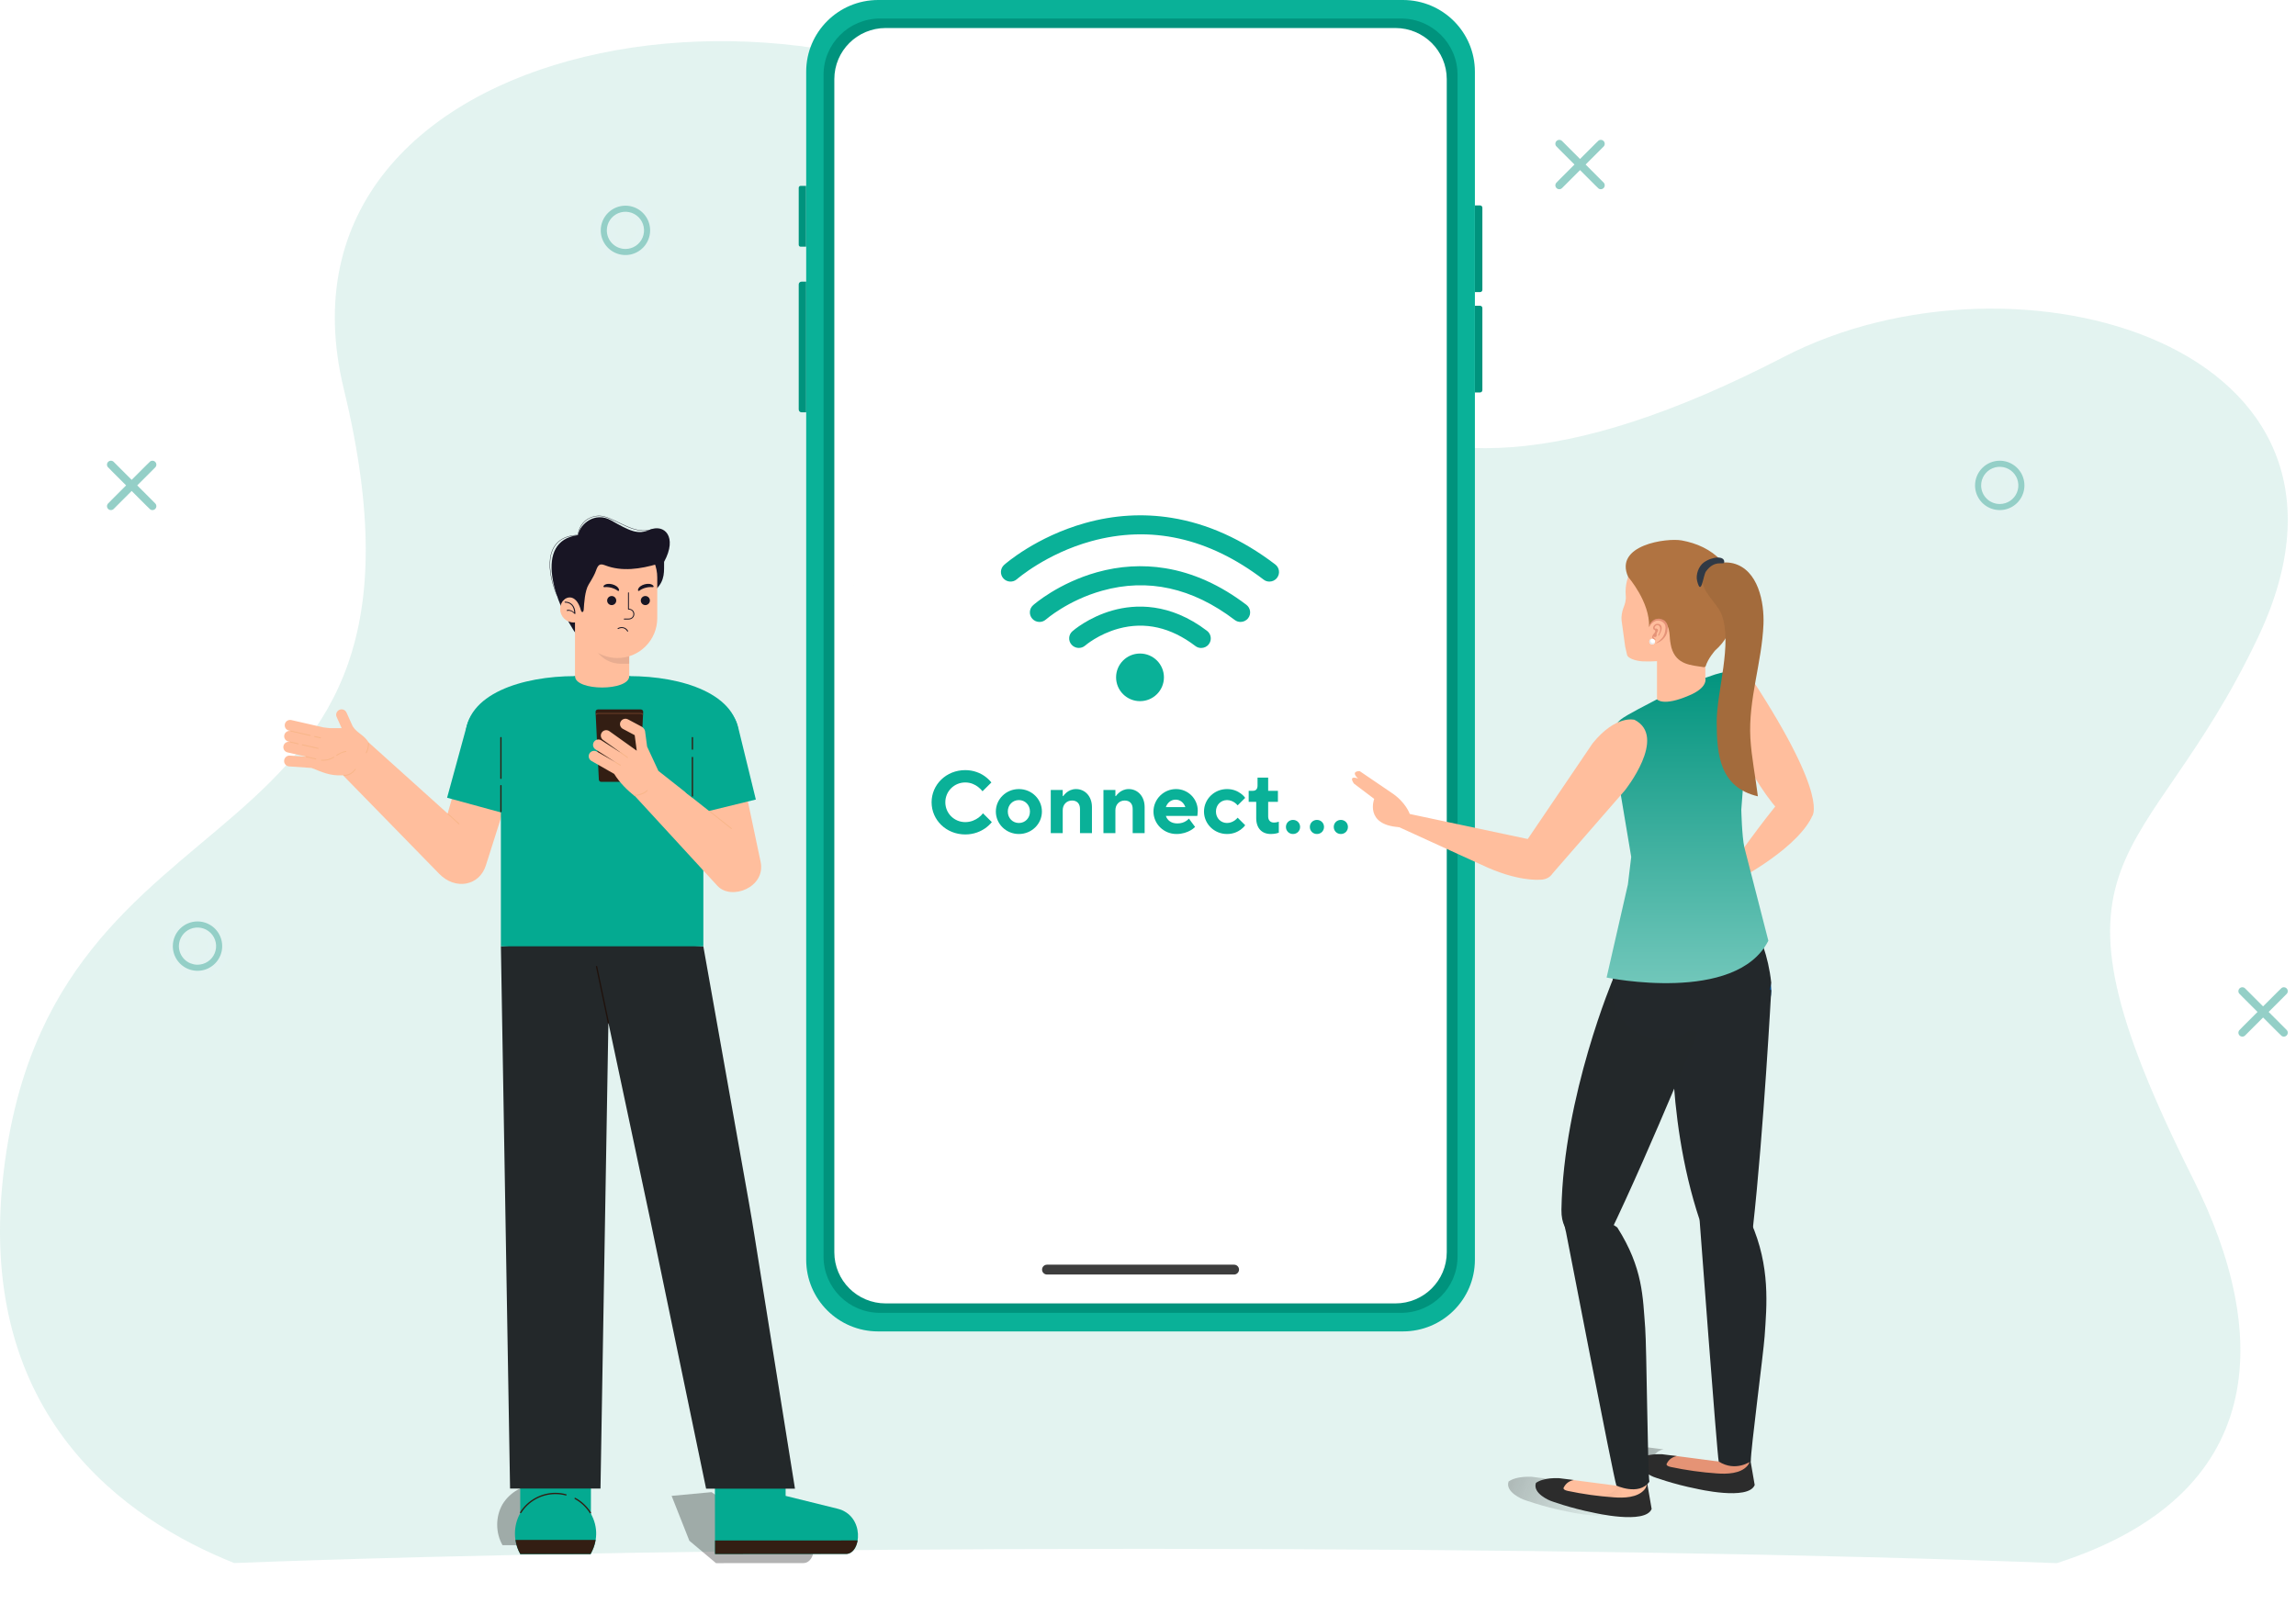 <svg width="279" height="195" viewBox="0 0 279 195" fill="none" xmlns="http://www.w3.org/2000/svg">
<path opacity="0.11" d="M249.937 190C275.733 181.714 275.988 162.23 266.544 143.387C246.086 102.576 260.724 106.343 274.419 77.398C291.222 41.89 244.982 28.783 216.759 43.383C162.339 71.535 154.36 39.456 132.728 20.569C100.059 -7.956 31.225 3.741 41.774 47.267C56.502 108.031 5.697 92.365 0.338 143.388C-2.684 172.16 15.185 184.685 28.459 189.986C56.007 188.926 95.338 188.261 139.004 188.261C182.877 188.261 222.373 188.931 249.937 190Z" fill="#00937D"/>
<path d="M14.263 59.354L14.617 59L14.263 58.646L12.787 57.169L12.433 57.523L12.787 57.169C12.696 57.079 12.624 56.971 12.575 56.852C12.525 56.733 12.5 56.606 12.5 56.478C12.5 56.35 12.525 56.222 12.575 56.104C12.624 55.985 12.696 55.877 12.787 55.786C12.877 55.696 12.985 55.624 13.104 55.574C13.222 55.525 13.35 55.5 13.478 55.5C13.606 55.5 13.734 55.525 13.852 55.574C13.971 55.624 14.079 55.696 14.169 55.786L15.646 57.263L16 57.617L16.354 57.263L17.831 55.786L17.477 55.433L17.831 55.786C18.014 55.603 18.263 55.5 18.522 55.5C18.651 55.5 18.778 55.525 18.896 55.574C19.015 55.624 19.123 55.696 19.214 55.786C19.397 55.97 19.5 56.219 19.5 56.478C19.5 56.737 19.397 56.986 19.214 57.169L19.213 57.17L17.737 58.647L17.384 59L17.737 59.353L19.213 60.83L19.214 60.831C19.304 60.921 19.376 61.029 19.426 61.148C19.475 61.266 19.5 61.394 19.5 61.522C19.5 61.651 19.475 61.778 19.426 61.896C19.376 62.015 19.304 62.123 19.214 62.214C19.123 62.304 19.015 62.376 18.896 62.426C18.778 62.475 18.651 62.5 18.522 62.5C18.263 62.5 18.014 62.397 17.831 62.214L17.477 62.567L17.831 62.214L16.354 60.737L16 60.383L15.646 60.737L14.169 62.214C14.079 62.304 13.971 62.376 13.852 62.426C13.734 62.475 13.606 62.5 13.478 62.5C13.35 62.5 13.222 62.475 13.104 62.426C12.985 62.376 12.877 62.304 12.787 62.214C12.696 62.123 12.624 62.015 12.575 61.896C12.525 61.778 12.5 61.65 12.5 61.522C12.5 61.394 12.525 61.267 12.575 61.148L12.113 60.956L12.575 61.148C12.624 61.029 12.696 60.921 12.787 60.831L12.433 60.477L12.787 60.831L14.263 59.354Z" fill="#94CFC7" stroke="white"/>
<path d="M190.263 20.354L190.617 20L190.263 19.646L188.786 18.169L188.433 18.523L188.786 18.169C188.696 18.079 188.624 17.971 188.574 17.852C188.525 17.733 188.5 17.606 188.5 17.478C188.5 17.35 188.525 17.222 188.574 17.104C188.624 16.985 188.696 16.877 188.786 16.786C188.877 16.696 188.985 16.624 189.104 16.574C189.222 16.525 189.35 16.5 189.478 16.5C189.606 16.5 189.734 16.525 189.852 16.574C189.971 16.624 190.079 16.696 190.169 16.786L191.646 18.263L192 18.617L192.354 18.263L193.831 16.786L193.477 16.433L193.831 16.786C194.014 16.603 194.263 16.5 194.522 16.5C194.65 16.5 194.778 16.525 194.896 16.574C195.015 16.624 195.123 16.696 195.214 16.786C195.397 16.97 195.5 17.219 195.5 17.478C195.5 17.737 195.397 17.986 195.214 18.169L195.213 18.17L193.737 19.646L193.384 20L193.737 20.354L195.213 21.83L195.214 21.831C195.304 21.921 195.376 22.029 195.426 22.148C195.475 22.266 195.5 22.394 195.5 22.522C195.5 22.651 195.475 22.778 195.426 22.896C195.376 23.015 195.304 23.123 195.214 23.214C195.123 23.304 195.015 23.376 194.896 23.426C194.778 23.475 194.65 23.5 194.522 23.5C194.263 23.5 194.014 23.397 193.831 23.214L193.477 23.567L193.831 23.214L192.354 21.737L192 21.383L191.646 21.737L190.169 23.214C190.079 23.304 189.971 23.376 189.852 23.426C189.734 23.475 189.606 23.5 189.478 23.5C189.35 23.5 189.222 23.475 189.104 23.426C188.985 23.376 188.877 23.304 188.786 23.214C188.696 23.123 188.624 23.015 188.574 22.896C188.525 22.778 188.5 22.65 188.5 22.522C188.5 22.394 188.525 22.267 188.574 22.148L188.113 21.956L188.574 22.148C188.624 22.029 188.696 21.921 188.786 21.831L188.433 21.477L188.786 21.831L190.263 20.354Z" fill="#94CFC7" stroke="white"/>
<path d="M273.263 123.354L273.617 123L273.263 122.646L271.786 121.169L271.433 121.523L271.786 121.169C271.696 121.079 271.624 120.971 271.574 120.852C271.525 120.734 271.5 120.606 271.5 120.478C271.5 120.35 271.525 120.222 271.574 120.104C271.624 119.985 271.696 119.877 271.786 119.786C271.877 119.696 271.985 119.624 272.104 119.574C272.222 119.525 272.35 119.5 272.478 119.5C272.606 119.5 272.734 119.525 272.852 119.574C272.971 119.624 273.079 119.696 273.169 119.786L274.646 121.263L275 121.617L275.354 121.263L276.831 119.786L276.477 119.433L276.831 119.786C277.014 119.603 277.263 119.5 277.522 119.5C277.65 119.5 277.778 119.525 277.896 119.574C278.015 119.624 278.123 119.696 278.214 119.786C278.397 119.97 278.5 120.219 278.5 120.478C278.5 120.737 278.397 120.986 278.214 121.169L278.213 121.17L276.737 122.647L276.384 123L276.737 123.353L278.213 124.83L278.214 124.831C278.304 124.921 278.376 125.029 278.426 125.148C278.475 125.266 278.5 125.394 278.5 125.522C278.5 125.65 278.475 125.778 278.426 125.896C278.376 126.015 278.304 126.123 278.214 126.214C278.123 126.304 278.015 126.376 277.896 126.426C277.778 126.475 277.65 126.5 277.522 126.5C277.263 126.5 277.014 126.397 276.831 126.214L276.477 126.567L276.831 126.214L275.354 124.737L275 124.383L274.646 124.737L273.169 126.214C273.079 126.304 272.971 126.376 272.852 126.426C272.734 126.475 272.606 126.5 272.478 126.5C272.35 126.5 272.222 126.475 272.104 126.426C271.985 126.376 271.877 126.304 271.786 126.214C271.696 126.123 271.624 126.015 271.574 125.896C271.525 125.778 271.5 125.65 271.5 125.522C271.5 125.394 271.525 125.266 271.574 125.148L271.113 124.956L271.574 125.148C271.624 125.029 271.696 124.921 271.786 124.831L271.433 124.477L271.786 124.831L273.263 123.354Z" fill="#94CFC7" stroke="white"/>
<path d="M76 24.5C76.692 24.5 77.369 24.705 77.945 25.09C78.52 25.474 78.969 26.021 79.234 26.661C79.499 27.3 79.568 28.004 79.433 28.683C79.298 29.362 78.964 29.985 78.475 30.475C77.985 30.964 77.362 31.298 76.683 31.433C76.004 31.568 75.3 31.498 74.661 31.234C74.021 30.969 73.474 30.52 73.09 29.945C72.705 29.369 72.5 28.692 72.5 28C72.501 27.072 72.87 26.183 73.526 25.526C74.183 24.87 75.072 24.501 76 24.5ZM76 29.761C76.348 29.761 76.689 29.658 76.978 29.465C77.268 29.271 77.493 28.996 77.627 28.674C77.76 28.353 77.795 27.999 77.727 27.657C77.659 27.316 77.491 27.002 77.245 26.756C76.999 26.509 76.685 26.342 76.344 26.274C76.002 26.206 75.648 26.241 75.326 26.374C75.004 26.507 74.73 26.733 74.536 27.023C74.343 27.312 74.239 27.652 74.239 28.001C74.239 28.468 74.425 28.916 74.755 29.246C75.085 29.576 75.533 29.761 76 29.761Z" fill="#94CFC7" stroke="#E3F3F1"/>
<path d="M243 55.5C243.692 55.5 244.369 55.705 244.944 56.09C245.52 56.474 245.969 57.021 246.234 57.661C246.498 58.3 246.568 59.004 246.433 59.683C246.298 60.362 245.964 60.985 245.475 61.475C244.985 61.964 244.362 62.298 243.683 62.433C243.004 62.568 242.3 62.498 241.661 62.234C241.021 61.969 240.474 61.52 240.09 60.944C239.705 60.369 239.5 59.692 239.5 59C239.501 58.072 239.87 57.183 240.526 56.526C241.183 55.87 242.072 55.501 243 55.5ZM243 60.761C243.348 60.761 243.689 60.658 243.978 60.465C244.268 60.271 244.493 59.996 244.627 59.675C244.76 59.353 244.795 58.999 244.727 58.657C244.659 58.316 244.491 58.002 244.245 57.756C243.999 57.51 243.685 57.342 243.343 57.274C243.002 57.206 242.648 57.241 242.326 57.374C242.005 57.507 241.73 57.733 241.536 58.023C241.343 58.312 241.239 58.653 241.239 59.001C241.239 59.468 241.425 59.916 241.755 60.246C242.085 60.576 242.533 60.761 243 60.761Z" fill="#94CFC7" stroke="#E3F3F1"/>
<path d="M24 111.5C24.692 111.5 25.369 111.705 25.945 112.09C26.52 112.474 26.969 113.021 27.234 113.661C27.498 114.3 27.568 115.004 27.433 115.683C27.298 116.362 26.964 116.985 26.475 117.475C25.985 117.964 25.362 118.298 24.683 118.433C24.004 118.568 23.3 118.498 22.661 118.234C22.021 117.969 21.474 117.52 21.09 116.944C20.705 116.369 20.5 115.692 20.5 115C20.501 114.072 20.87 113.183 21.526 112.526C22.183 111.87 23.072 111.501 24 111.5ZM24 116.761C24.348 116.761 24.689 116.658 24.978 116.465C25.268 116.271 25.493 115.996 25.627 115.675C25.76 115.353 25.795 114.999 25.727 114.657C25.659 114.316 25.491 114.002 25.245 113.756C24.999 113.51 24.685 113.342 24.343 113.274C24.002 113.206 23.648 113.241 23.326 113.374C23.005 113.507 22.73 113.733 22.536 114.023C22.343 114.312 22.239 114.653 22.239 115.001C22.239 115.468 22.425 115.916 22.755 116.246C23.085 116.576 23.533 116.761 24 116.761Z" fill="#94CFC7" stroke="#E3F3F1"/>
<g clip-path="url(#clip0_462_56720)">
<path d="M179.85 35.506H179.224V24.968H179.85C180.006 24.968 180.132 25.092 180.132 25.248V35.231C180.132 35.381 180.006 35.506 179.85 35.506Z" fill="#00937D"/>
<path d="M179.85 47.703H179.224V37.164H179.85C180.006 37.164 180.132 37.289 180.132 37.445V47.422C180.132 47.578 180.006 47.703 179.85 47.703Z" fill="#00937D"/>
<path d="M97.401 34.234H97.965V50.116H97.401C97.213 50.116 97.057 49.966 97.057 49.773V34.57C97.057 34.383 97.207 34.234 97.401 34.234Z" fill="#00937D"/>
<path d="M97.288 22.592H97.958V29.987H97.288C97.157 29.987 97.057 29.881 97.057 29.756V22.822C97.057 22.698 97.163 22.592 97.288 22.592Z" fill="#00937D"/>
<path d="M170.475 161.833H106.713C101.879 161.833 97.965 157.93 97.965 153.122V8.711C97.965 3.904 101.879 0 106.713 0H170.475C175.309 0 179.223 3.904 179.223 8.711V153.122C179.223 157.93 175.303 161.833 170.475 161.833Z" fill="#0AB198"/>
<path d="M100.075 152.748V9.085C100.075 5.313 103.15 2.251 106.939 2.251H170.25C174.038 2.251 177.113 5.313 177.113 9.085V152.742C177.113 156.515 174.038 159.576 170.25 159.576H106.939C103.15 159.582 100.075 156.521 100.075 152.748Z" fill="#00937D"/>
<path d="M101.384 152.212V9.622C101.384 6.186 104.177 3.405 107.627 3.405H169.561C173.011 3.405 175.804 6.186 175.804 9.622V152.212C175.804 155.648 173.011 158.429 169.561 158.429H107.627C104.177 158.429 101.384 155.648 101.384 152.212Z" fill="white"/>
<path d="M149.96 154.918H127.228C126.896 154.918 126.627 154.65 126.627 154.32C126.627 153.989 126.896 153.721 127.228 153.721H149.96C150.292 153.721 150.561 153.989 150.561 154.32C150.561 154.644 150.292 154.918 149.96 154.918Z" fill="#3D3D3D"/>
<path d="M138.529 85.225C140.135 85.225 141.436 83.929 141.436 82.331C141.436 80.732 140.135 79.436 138.529 79.436C136.924 79.436 135.622 80.732 135.622 82.331C135.622 83.929 136.924 85.225 138.529 85.225Z" fill="#0AB198"/>
<path d="M145.963 78.761C145.714 78.761 145.466 78.686 145.255 78.521C142.272 76.249 139.139 75.536 135.931 76.406C133.476 77.074 131.879 78.454 131.864 78.469C131.382 78.888 130.644 78.844 130.215 78.364C129.786 77.884 129.831 77.149 130.313 76.729C130.388 76.661 132.263 75.019 135.208 74.194C137.942 73.429 142.152 73.234 146.671 76.676C147.183 77.066 147.281 77.794 146.889 78.304C146.663 78.604 146.317 78.761 145.963 78.761Z" fill="#0AB198"/>
<path d="M150.746 75.596C150.497 75.596 150.249 75.521 150.038 75.356C144.894 71.442 139.471 70.242 133.921 71.802C129.763 72.964 127.12 75.281 127.09 75.304C126.608 75.731 125.87 75.686 125.44 75.206C125.011 74.727 125.056 73.992 125.538 73.564C125.659 73.452 128.619 70.872 133.288 69.559C136.044 68.787 138.831 68.622 141.572 69.064C144.977 69.612 148.298 71.112 151.454 73.512C151.966 73.902 152.064 74.629 151.672 75.139C151.438 75.439 151.092 75.596 150.746 75.596Z" fill="#0AB198"/>
<path d="M154.255 70.692C154.006 70.692 153.758 70.617 153.547 70.452C146.867 65.36 139.817 63.792 132.587 65.787C127.134 67.294 123.61 70.369 123.572 70.399C123.09 70.827 122.352 70.782 121.923 70.302C121.494 69.822 121.539 69.087 122.021 68.659C122.179 68.517 125.922 65.24 131.864 63.575C135.366 62.592 138.906 62.382 142.385 62.945C146.716 63.642 150.949 65.547 154.963 68.607C155.475 68.997 155.573 69.724 155.181 70.234C154.955 70.534 154.609 70.692 154.255 70.692Z" fill="#0AB198"/>
<path d="M119.447 98.856L120.523 99.927C120.297 100.205 120.028 100.452 119.716 100.677C119.167 101.052 118.37 101.427 117.294 101.427C114.969 101.427 113.203 99.659 113.203 97.517C113.203 95.375 114.969 93.607 117.294 93.607C118.338 93.607 119.145 93.982 119.673 94.357C119.985 94.582 120.243 94.828 120.469 95.107L119.393 96.178C119.231 95.975 119.048 95.803 118.844 95.642C118.489 95.375 117.972 95.107 117.294 95.107C115.948 95.107 114.872 96.178 114.872 97.517C114.872 98.856 115.948 99.927 117.294 99.927C117.993 99.927 118.521 99.659 118.898 99.391C119.113 99.231 119.296 99.059 119.447 98.856Z" fill="#0AB198"/>
<path d="M123.81 100.034C124.564 100.034 125.156 99.445 125.156 98.642C125.156 97.838 124.564 97.249 123.81 97.249C123.057 97.249 122.464 97.838 122.464 98.642C122.464 99.445 123.057 100.034 123.81 100.034ZM121.011 98.642C121.011 97.142 122.249 95.91 123.81 95.91C125.371 95.91 126.609 97.142 126.609 98.642C126.609 100.141 125.371 101.373 123.81 101.373C122.249 101.373 121.011 100.141 121.011 98.642Z" fill="#0AB198"/>
<path d="M127.684 101.266V96.017H129.137V96.767H129.191C129.309 96.606 129.438 96.467 129.589 96.339C129.847 96.124 130.235 95.91 130.752 95.91C131.828 95.91 132.689 96.767 132.689 98.106V101.266H131.236V98.32C131.236 97.678 130.87 97.303 130.267 97.303C129.621 97.303 129.137 97.785 129.137 98.481V101.266H127.684Z" fill="#0AB198"/>
<path d="M134.086 101.266V96.017H135.539V96.767H135.593C135.711 96.606 135.84 96.467 135.991 96.339C136.249 96.124 136.637 95.91 137.153 95.91C138.23 95.91 139.091 96.767 139.091 98.106V101.266H137.638V98.32C137.638 97.678 137.272 97.303 136.669 97.303C136.023 97.303 135.539 97.785 135.539 98.481V101.266H134.086Z" fill="#0AB198"/>
<path d="M144.47 99.499L145.224 100.516C145.063 100.677 144.869 100.816 144.643 100.945C144.255 101.159 143.695 101.373 142.963 101.373C141.403 101.373 140.165 100.141 140.165 98.642C140.165 97.142 141.403 95.91 142.91 95.91C144.363 95.91 145.547 97.088 145.547 98.534C145.547 98.738 145.525 98.877 145.515 98.995L145.493 99.177H141.672C141.833 99.659 142.264 100.088 143.071 100.088C143.534 100.088 143.868 99.959 144.115 99.798C144.255 99.713 144.374 99.616 144.47 99.499ZM141.672 98.106H144.04C143.878 97.624 143.459 97.196 142.856 97.196C142.253 97.196 141.833 97.624 141.672 98.106Z" fill="#0AB198"/>
<path d="M150.394 99.391L151.309 100.302C151.169 100.505 150.986 100.677 150.771 100.837C150.394 101.105 149.867 101.373 149.103 101.373C147.542 101.373 146.304 100.141 146.304 98.642C146.304 97.142 147.542 95.91 149.103 95.91C149.867 95.91 150.394 96.178 150.771 96.446C150.986 96.606 151.169 96.778 151.309 96.981L150.394 97.892C150.297 97.774 150.179 97.667 150.05 97.57C149.824 97.41 149.501 97.249 149.103 97.249C148.349 97.249 147.757 97.838 147.757 98.642C147.757 99.445 148.349 100.034 149.103 100.034C149.501 100.034 149.824 99.873 150.05 99.713C150.179 99.616 150.297 99.509 150.394 99.391Z" fill="#0AB198"/>
<path d="M152.65 99.445V97.463H151.735V96.124H152.219C152.618 96.124 152.811 95.91 152.811 95.482V94.518H154.103V96.124H155.287V97.463H154.103V99.231C154.103 99.713 154.372 99.981 154.803 99.981C154.964 99.981 155.104 99.959 155.223 99.927C155.287 99.916 155.341 99.895 155.395 99.873V101.212C155.309 101.244 155.212 101.266 155.115 101.298C154.943 101.341 154.695 101.373 154.426 101.373C153.35 101.373 152.65 100.687 152.65 99.445Z" fill="#0AB198"/>
<path d="M156.26 100.516C156.26 100.034 156.637 99.659 157.121 99.659C157.606 99.659 157.983 100.034 157.983 100.516C157.983 100.998 157.606 101.373 157.121 101.373C156.637 101.373 156.26 100.998 156.26 100.516ZM159.167 100.516C159.167 100.034 159.543 99.659 160.028 99.659C160.512 99.659 160.889 100.034 160.889 100.516C160.889 100.998 160.512 101.373 160.028 101.373C159.543 101.373 159.167 100.998 159.167 100.516ZM162.073 100.516C162.073 100.034 162.45 99.659 162.934 99.659C163.419 99.659 163.795 100.034 163.795 100.516C163.795 100.998 163.419 101.373 162.934 101.373C162.45 101.373 162.073 100.998 162.073 100.516Z" fill="#0AB198"/>
</g>
<path d="M103.794 71.132C103.779 71.132 103.769 71.122 103.769 71.107C103.769 71.092 103.779 71.082 103.794 71.082" fill="#E6E6E6"/>
<g filter="url(#filter0_f_462_56720)">
<path d="M65.335 180.45C63.592 180.45 61.974 181.356 61.063 182.844C60.192 184.358 60.212 186.334 61.063 187.812H65.2H69.606C70.427 186.393 70.602 184.572 69.606 182.844C68.7 181.356 67.082 180.45 65.335 180.45Z" fill="black" fill-opacity="0.3"/>
</g>
<path d="M63.215 179.304V188.89L71.803 188.871L71.808 179.314L63.215 179.304Z" fill="#04AA91"/>
<path d="M67.492 181.529C65.749 181.529 64.131 182.435 63.22 183.923C62.349 185.436 62.369 187.412 63.22 188.891H67.357H71.763C72.585 187.472 72.759 185.651 71.763 183.923C70.857 182.435 69.239 181.529 67.492 181.529Z" fill="#04AA91"/>
<path d="M62.633 187.178C62.723 187.786 62.922 188.368 63.22 188.891H67.358H71.763C72.067 188.368 72.281 187.786 72.381 187.178H62.633Z" fill="#331E13"/>
<path d="M67.492 181.449C65.754 181.449 64.136 182.34 63.205 183.804C63.195 183.824 63.19 183.843 63.195 183.863C63.2 183.883 63.21 183.903 63.23 183.913C63.265 183.938 63.315 183.928 63.34 183.888C64.241 182.47 65.809 181.609 67.492 181.609C67.925 181.609 68.348 181.663 68.751 181.773C68.796 181.783 68.836 181.758 68.851 181.718C68.856 181.698 68.856 181.673 68.841 181.658C68.831 181.638 68.811 181.629 68.791 181.624C68.378 181.509 67.94 181.449 67.492 181.449ZM69.881 182.057C69.852 182.057 69.827 182.072 69.817 182.096C69.807 182.116 69.807 182.136 69.812 182.156C69.817 182.176 69.832 182.196 69.852 182.206C70.583 182.604 71.211 183.186 71.669 183.913C71.679 183.933 71.698 183.943 71.718 183.948C71.738 183.953 71.763 183.948 71.778 183.938C71.813 183.913 71.828 183.863 71.803 183.829C71.33 183.077 70.683 182.475 69.926 182.067C69.911 182.062 69.896 182.057 69.881 182.057Z" fill="#331E13"/>
<g filter="url(#filter1_f_462_56720)">
<path d="M81.611 181.823L83.769 187.277L87.008 190L91.242 189.996L97.612 189.992C99.242 189.992 99.631 186.445 96.708 185.814L91.233 184.63L86.466 181.369L81.611 181.823Z" fill="black" fill-opacity="0.3"/>
</g>
<path d="M86.873 179.334L86.883 188.896L90.602 188.891L95.475 188.886L102.809 188.881C104.686 188.881 105.134 184.212 101.768 183.381L95.466 181.823V179.324L86.873 179.334Z" fill="#04AA91"/>
<path d="M104.217 187.238C104.062 188.159 103.545 188.88 102.813 188.88L95.48 188.885L90.606 188.89L86.887 188.895V187.248V187.243L104.217 187.238Z" fill="#331E13"/>
<path fill-rule="evenodd" clip-rule="evenodd" d="M60.866 115.021L61.005 123.284L61.423 147.976L61.981 180.931H72.969L73.526 147.976L73.93 124.304L78.958 147.986L85.803 180.951H96.602L91.708 150.361C91.484 148.962 91.255 147.563 91.006 146.17L85.465 115.021L72.595 114.155L60.866 115.021Z" fill="#23282A"/>
<path fill-rule="evenodd" clip-rule="evenodd" d="M70.194 77.348C67.352 73.361 64.758 65.746 70.239 65.044C70.463 63.68 72.315 62.157 74.232 63.237C76.552 64.546 77.493 65.024 78.932 64.402C80.724 63.63 82.362 65.233 80.699 68.289C80.679 69.394 80.848 70.504 79.743 71.609L70.194 77.348Z" fill="#181524"/>
<path d="M69.87 73.526H76.462V84.003H69.87V73.526Z" fill="#FFBE9D"/>
<path fill-rule="evenodd" clip-rule="evenodd" d="M72.096 78.324H76.462V80.673C76.452 80.673 76.447 80.673 76.437 80.673C76.377 80.678 76.317 80.678 76.253 80.678H75.441C75.382 80.678 75.317 80.678 75.257 80.673C75.197 80.668 75.138 80.663 75.078 80.658C75.018 80.653 74.958 80.643 74.899 80.633C74.839 80.624 74.779 80.614 74.724 80.604C74.665 80.594 74.61 80.579 74.55 80.564C74.495 80.549 74.436 80.534 74.381 80.514C74.326 80.499 74.271 80.479 74.217 80.459C74.162 80.439 74.107 80.419 74.057 80.394C74.007 80.37 73.953 80.35 73.898 80.325C73.848 80.3 73.793 80.275 73.744 80.245C73.694 80.22 73.644 80.191 73.594 80.161C73.544 80.131 73.5 80.101 73.45 80.066C73.4 80.031 73.355 80.001 73.311 79.966C73.266 79.932 73.221 79.897 73.176 79.862C73.131 79.827 73.091 79.787 73.047 79.752C73.007 79.713 72.962 79.673 72.922 79.633C72.882 79.593 72.843 79.553 72.803 79.509C72.763 79.469 72.728 79.424 72.693 79.379C72.658 79.334 72.624 79.29 72.589 79.245C72.554 79.2 72.524 79.155 72.489 79.105C72.459 79.061 72.424 79.011 72.394 78.961C72.365 78.911 72.335 78.862 72.31 78.812C72.285 78.762 72.255 78.712 72.23 78.657C72.205 78.608 72.18 78.553 72.16 78.498C72.136 78.443 72.116 78.394 72.096 78.339C72.101 78.339 72.096 78.329 72.096 78.324Z" fill="#181524" fill-opacity="0.1"/>
<path fill-rule="evenodd" clip-rule="evenodd" d="M79.867 70.196C79.867 68.912 79.359 67.682 78.448 66.776C77.542 65.871 76.312 65.358 75.028 65.358C73.744 65.358 72.514 65.865 71.608 66.776C70.702 67.682 70.189 68.912 70.189 70.196V75.143C70.189 76.427 70.697 77.657 71.608 78.563C72.514 79.469 73.744 79.981 75.028 79.981C76.312 79.981 77.542 79.474 78.448 78.563C79.354 77.657 79.867 76.427 79.867 75.143V70.196Z" fill="#FFBE9D"/>
<path d="M74.331 73.551C74.026 73.551 73.779 73.304 73.779 72.999C73.779 72.693 74.026 72.446 74.331 72.446C74.636 72.446 74.884 72.693 74.884 72.999C74.884 73.304 74.636 73.551 74.331 73.551Z" fill="#181524"/>
<path d="M74.406 71.022C74.769 71.122 75.113 71.326 75.218 71.645C75.267 71.794 75.163 71.874 75.073 71.809C74.879 71.665 74.615 71.53 74.297 71.441C73.978 71.356 73.679 71.341 73.44 71.371C73.326 71.386 73.276 71.261 73.395 71.157C73.644 70.933 74.043 70.928 74.406 71.022Z" fill="#181524"/>
<path d="M69.711 75.665C68.803 75.665 68.068 74.93 68.068 74.023C68.068 73.116 68.803 72.38 69.711 72.38C70.618 72.38 71.353 73.116 71.353 74.023C71.353 74.93 70.618 75.665 69.711 75.665Z" fill="#FFBE9D"/>
<path d="M78.42 73.55C78.115 73.55 77.867 73.303 77.867 72.998C77.867 72.692 78.115 72.445 78.42 72.445C78.725 72.445 78.973 72.692 78.973 72.998C78.973 73.303 78.725 73.55 78.42 73.55Z" fill="#181524"/>
<path d="M78.339 71.022C78.703 70.922 79.101 70.932 79.355 71.156C79.475 71.261 79.425 71.385 79.31 71.37C79.071 71.341 78.772 71.356 78.454 71.44C78.135 71.525 77.871 71.659 77.677 71.808C77.588 71.878 77.483 71.799 77.533 71.644C77.632 71.326 77.976 71.121 78.339 71.022Z" fill="#181524"/>
<path d="M79.898 68.554C77.852 69.146 75.587 69.524 73.501 68.703C72.824 68.434 72.645 68.738 72.416 69.375C72.276 69.773 72.022 70.251 71.53 71.052C71.067 71.809 70.982 73.332 70.932 74.089C70.907 74.467 70.678 74.497 70.589 74.173C70.126 72.496 69.125 72.277 68.373 73.028L68.085 67.14L75.154 64.537L79.864 67.145L79.898 68.554Z" fill="#181524"/>
<path d="M72.385 62.72C72.714 62.67 73.043 62.68 73.336 62.75C74.232 62.959 75.188 63.541 76.184 63.969C77.18 64.397 78.21 64.681 79.251 64.308L79.266 64.348C78.21 64.726 77.165 64.442 76.169 64.009C75.168 63.576 74.213 62.999 73.326 62.79C72.744 62.65 72.037 62.745 71.444 63.103C70.852 63.467 70.379 64.094 70.255 65.04L70.21 65.034C70.334 64.079 70.817 63.437 71.419 63.069C71.728 62.889 72.057 62.775 72.385 62.72Z" fill="#181524"/>
<path d="M70.24 65.02V65.065C68.398 65.109 67.373 65.985 66.999 67.329C66.626 68.673 66.915 70.495 67.721 72.421L67.681 72.436C66.875 70.505 66.581 68.678 66.959 67.314C67.333 65.956 68.383 65.065 70.24 65.02Z" fill="#181524"/>
<path d="M76.268 76.771C76.248 76.771 76.228 76.761 76.218 76.742C75.994 76.353 75.576 76.219 75.128 76.453C75.098 76.468 75.068 76.458 75.053 76.428C75.048 76.413 75.043 76.398 75.048 76.383C75.053 76.368 75.063 76.358 75.078 76.348C75.566 76.094 76.069 76.249 76.318 76.682C76.328 76.697 76.328 76.712 76.323 76.727C76.318 76.742 76.308 76.751 76.298 76.761C76.288 76.766 76.278 76.771 76.268 76.771Z" fill="#181524"/>
<path d="M68.661 73.132C69.005 73.132 69.314 73.241 69.543 73.48C69.772 73.719 69.911 74.078 69.921 74.57C69.921 74.595 69.906 74.615 69.886 74.625C69.866 74.635 69.836 74.63 69.821 74.61C69.528 74.292 69.209 74.187 68.935 74.257C68.92 74.262 68.905 74.257 68.89 74.252C68.875 74.242 68.865 74.232 68.865 74.217C68.856 74.187 68.875 74.157 68.905 74.147C69.189 74.073 69.503 74.192 69.787 74.446C69.757 74.053 69.642 73.749 69.458 73.56C69.254 73.346 68.975 73.246 68.656 73.246C68.641 73.246 68.626 73.241 68.617 73.231C68.607 73.221 68.602 73.207 68.602 73.192C68.602 73.177 68.607 73.162 68.617 73.152C68.626 73.142 68.646 73.132 68.661 73.132Z" fill="#181524"/>
<path d="M76.368 71.998C76.398 71.998 76.423 72.023 76.423 72.053V73.989C76.846 74.019 77.08 74.322 77.08 74.636C77.08 74.964 76.831 75.298 76.368 75.298H75.855C75.826 75.298 75.801 75.273 75.801 75.243C75.801 75.213 75.826 75.188 75.855 75.188H76.368C76.781 75.188 76.966 74.915 76.966 74.641C76.966 74.367 76.776 74.093 76.368 74.093C76.353 74.093 76.338 74.088 76.328 74.078C76.318 74.069 76.313 74.054 76.313 74.039V72.058C76.308 72.023 76.333 71.998 76.368 71.998Z" fill="#181524"/>
<path d="M60.503 86.064C60.846 86.064 61.18 86.109 61.474 86.194C62.803 86.587 64.416 88.225 64.008 89.549L59.044 105.182C58.243 107.706 55.315 108.204 53.389 106.228L41.689 94.242C40.026 94.327 39.081 93.814 37.861 93.346L35.138 93.157C34.774 93.132 34.5 92.819 34.525 92.455C34.55 92.092 34.864 91.818 35.227 91.843L37.248 91.982L34.938 91.455C34.585 91.375 34.366 91.022 34.446 90.668C34.525 90.315 34.879 90.096 35.232 90.176L35.043 90.131C34.69 90.051 34.47 89.698 34.55 89.344C34.63 88.991 34.983 88.772 35.337 88.852L35.108 88.802C34.754 88.722 34.535 88.369 34.615 88.015C34.694 87.662 35.048 87.443 35.401 87.523L39.27 88.409C39.558 88.454 39.857 88.483 40.161 88.508L41.515 88.503L40.908 87.144C40.758 86.811 40.908 86.428 41.241 86.278C41.575 86.129 41.958 86.278 42.107 86.612L42.854 88.274C43.402 89.145 44.154 89.24 44.806 90.25L54.399 98.886L57.571 87.632C57.859 86.602 59.268 86.064 60.503 86.064Z" fill="#FFBE9D"/>
<path fill-rule="evenodd" clip-rule="evenodd" d="M61.668 85.398C63.823 85.985 65.083 88.195 64.495 90.345L62.106 99.09L54.329 96.965L56.719 88.22C57.306 86.07 59.512 84.81 61.668 85.398Z" fill="#04AA91"/>
<path fill-rule="evenodd" clip-rule="evenodd" d="M76.463 82.182L85.469 85.263V115.022H73.167H60.865V85.263L69.871 82.182C69.871 83.103 71.519 83.566 73.167 83.566C74.815 83.566 76.463 83.103 76.463 82.182Z" fill="#04AA91"/>
<path fill-rule="evenodd" clip-rule="evenodd" d="M69.872 89.578V82.182C63.49 82.182 56.555 84.327 56.555 89.578H69.872Z" fill="#04AA91"/>
<path fill-rule="evenodd" clip-rule="evenodd" d="M76.463 89.578V82.182C82.845 82.182 89.78 84.327 89.78 89.578H76.463Z" fill="#04AA91"/>
<path fill-rule="evenodd" clip-rule="evenodd" d="M77.872 86.233C78.032 86.233 78.161 86.357 78.156 86.517L77.758 94.749C77.753 94.903 77.633 95.033 77.474 95.033H75.264H73.053C72.894 95.033 72.774 94.908 72.769 94.749L72.371 86.517C72.366 86.362 72.496 86.233 72.655 86.233H75.259H77.872Z" fill="#331E13"/>
<path d="M77.871 86.665C77.976 86.665 78.075 86.715 78.14 86.79C78.16 86.815 78.155 86.85 78.13 86.87C78.105 86.889 78.07 86.885 78.05 86.86C78.011 86.81 77.946 86.775 77.871 86.775H75.267H72.664C72.589 86.775 72.524 86.81 72.484 86.86C72.475 86.87 72.46 86.879 72.445 86.879C72.43 86.879 72.415 86.874 72.405 86.87C72.38 86.85 72.375 86.815 72.395 86.79C72.46 86.71 72.559 86.66 72.664 86.66H75.267L77.871 86.665Z" fill="#6A3E28"/>
<path d="M85.714 86.134C87.023 86.124 88.636 86.761 88.875 87.901L92.425 104.744C93.087 107.88 88.84 109.482 87.182 107.676L77.186 96.8C76.22 96.058 75.323 95.162 74.632 94.067L71.868 92.49C71.555 92.311 71.445 91.912 71.624 91.594C71.804 91.28 72.202 91.171 72.521 91.35L74.791 92.644L72.366 91.091C72.058 90.897 71.973 90.489 72.167 90.185C72.361 89.877 72.77 89.792 73.073 89.986L75.672 91.648L73.287 89.946C72.994 89.737 72.919 89.329 73.128 89.031C73.337 88.732 73.745 88.662 74.044 88.871L77.375 91.25L77.126 89.359L75.687 88.593C75.368 88.423 75.244 88.025 75.418 87.707C75.538 87.487 75.762 87.363 75.996 87.358C76.1 87.358 76.21 87.383 76.309 87.438L77.952 88.314C78.171 88.428 78.355 88.662 78.385 88.871L78.634 90.748L80.003 93.699L84.145 96.969L82.328 89.369C82.044 88.189 83.294 86.88 84.514 86.368C84.688 86.293 84.862 86.238 85.032 86.198C85.241 86.159 85.475 86.134 85.714 86.134Z" fill="#FFBE9D"/>
<path fill-rule="evenodd" clip-rule="evenodd" d="M85.629 85.302C87.505 85.227 89.228 86.476 89.691 88.373L91.847 97.183L86.161 98.571L83.343 96.347L81.865 90.289C81.332 88.119 82.651 85.949 84.822 85.416C85.091 85.352 85.365 85.312 85.629 85.302Z" fill="#04AA91"/>
<path d="M84.14 89.578C84.16 89.578 84.18 89.588 84.195 89.603C84.21 89.618 84.22 89.638 84.22 89.657V91.061C84.22 91.081 84.21 91.101 84.195 91.116C84.18 91.131 84.16 91.141 84.14 91.141C84.12 91.141 84.1 91.131 84.085 91.116C84.07 91.101 84.06 91.081 84.06 91.061V89.657C84.06 89.638 84.07 89.618 84.085 89.603C84.1 89.588 84.12 89.578 84.14 89.578ZM84.14 91.992C84.185 91.992 84.22 92.027 84.22 92.071V96.75C84.22 96.795 84.185 96.83 84.14 96.83C84.095 96.83 84.06 96.795 84.06 96.75V92.071C84.06 92.027 84.095 91.992 84.14 91.992Z" fill="#331E13"/>
<path d="M60.87 89.578C60.889 89.578 60.909 89.588 60.924 89.603C60.939 89.618 60.949 89.638 60.949 89.657V94.605C60.949 94.65 60.914 94.684 60.87 94.684C60.825 94.684 60.79 94.65 60.79 94.605V89.657C60.79 89.638 60.8 89.618 60.815 89.603C60.83 89.588 60.85 89.578 60.87 89.578ZM60.87 95.416C60.889 95.416 60.909 95.426 60.924 95.441C60.939 95.456 60.949 95.476 60.949 95.496V98.641C60.949 98.686 60.914 98.721 60.87 98.721C60.825 98.721 60.79 98.686 60.79 98.641V95.496C60.79 95.476 60.8 95.456 60.815 95.441C60.83 95.421 60.85 95.416 60.87 95.416Z" fill="#331E13"/>
<path d="M75.402 91.406C75.417 91.406 75.427 91.41 75.437 91.415L76.293 92.033C76.318 92.053 76.323 92.087 76.308 92.112C76.298 92.122 76.288 92.132 76.273 92.137C76.258 92.137 76.243 92.137 76.228 92.127L75.372 91.51C75.362 91.5 75.352 91.49 75.347 91.475C75.347 91.46 75.347 91.445 75.357 91.43C75.367 91.415 75.382 91.406 75.402 91.406ZM74.77 92.58C74.78 92.58 74.79 92.585 74.8 92.59L75.412 92.963C75.427 92.973 75.432 92.983 75.437 92.998C75.442 93.013 75.437 93.028 75.432 93.043C75.422 93.058 75.412 93.063 75.397 93.068C75.382 93.073 75.367 93.068 75.352 93.063L74.74 92.69C74.715 92.675 74.705 92.64 74.72 92.61C74.735 92.595 74.75 92.58 74.77 92.58ZM78.643 96.029C78.658 96.029 78.673 96.034 78.683 96.044C78.693 96.054 78.703 96.069 78.703 96.084C78.703 96.099 78.698 96.114 78.688 96.124C78.344 96.492 77.632 96.741 77.1 96.721C77.085 96.721 77.07 96.716 77.06 96.701C77.05 96.691 77.045 96.677 77.045 96.662C77.045 96.647 77.05 96.632 77.065 96.622C77.08 96.612 77.09 96.607 77.105 96.607C77.597 96.622 78.299 96.373 78.608 96.044C78.613 96.034 78.628 96.029 78.643 96.029ZM86.25 98.573C86.26 98.573 86.275 98.578 86.285 98.588L88.919 100.668C88.928 100.678 88.939 100.693 88.939 100.708C88.939 100.723 88.933 100.738 88.928 100.748C88.919 100.758 88.904 100.768 88.889 100.768C88.874 100.768 88.859 100.763 88.849 100.758L86.215 98.672C86.205 98.662 86.195 98.647 86.195 98.633C86.195 98.618 86.2 98.603 86.205 98.593C86.21 98.578 86.225 98.573 86.25 98.573C86.245 98.573 86.245 98.573 86.25 98.573Z" fill="#F8B68A"/>
<path d="M35.336 88.802C35.341 88.802 35.346 88.802 35.35 88.802L37.705 89.339C37.72 89.344 37.735 89.354 37.74 89.364C37.745 89.374 37.75 89.394 37.745 89.409C37.74 89.439 37.705 89.459 37.675 89.454L35.321 88.916C35.291 88.911 35.271 88.876 35.276 88.846C35.286 88.816 35.311 88.802 35.336 88.802ZM38.228 89.463C38.233 89.463 38.238 89.463 38.243 89.463L38.955 89.628C38.985 89.633 39.005 89.668 39 89.697C38.995 89.727 38.96 89.747 38.93 89.742L38.218 89.578C38.203 89.573 38.188 89.568 38.183 89.553C38.173 89.538 38.173 89.523 38.178 89.508C38.178 89.483 38.203 89.463 38.228 89.463ZM35.276 90.135C35.281 90.135 35.286 90.135 35.291 90.135L36.257 90.354C36.286 90.359 36.306 90.394 36.301 90.424C36.296 90.454 36.262 90.474 36.232 90.469L35.266 90.25C35.236 90.245 35.216 90.21 35.221 90.18C35.226 90.15 35.246 90.135 35.276 90.135ZM44.78 90.29C44.795 90.29 44.81 90.295 44.82 90.305C44.83 90.315 44.834 90.33 44.834 90.344C44.834 90.723 44.77 91.116 44.566 91.524C44.561 91.539 44.546 91.549 44.531 91.554C44.516 91.559 44.501 91.559 44.486 91.549C44.471 91.544 44.461 91.529 44.456 91.514C44.451 91.499 44.451 91.484 44.461 91.469C44.655 91.081 44.72 90.708 44.72 90.344C44.72 90.33 44.725 90.315 44.735 90.305C44.75 90.295 44.765 90.29 44.78 90.29ZM36.734 90.469C36.739 90.469 36.745 90.469 36.749 90.469L38.666 90.907C38.681 90.912 38.696 90.922 38.701 90.932C38.706 90.942 38.711 90.962 38.706 90.977C38.701 91.007 38.666 91.026 38.636 91.021L36.715 90.583C36.685 90.578 36.665 90.544 36.67 90.514C36.685 90.489 36.705 90.469 36.734 90.469ZM42.032 91.28C42.062 91.28 42.081 91.3 42.086 91.33C42.086 91.345 42.086 91.36 42.077 91.375C42.066 91.385 42.052 91.395 42.037 91.395C41.593 91.454 41.28 91.644 40.956 91.853C40.931 91.868 40.897 91.863 40.877 91.838C40.867 91.823 40.867 91.808 40.867 91.793C40.872 91.778 40.877 91.763 40.892 91.758C41.215 91.549 41.549 91.35 42.017 91.285C42.027 91.28 42.032 91.28 42.032 91.28ZM37.168 91.917C37.173 91.917 37.178 91.917 37.183 91.917L38.387 92.191C38.417 92.196 38.437 92.231 38.432 92.261C38.427 92.276 38.422 92.291 38.407 92.296C38.392 92.306 38.377 92.306 38.362 92.306L37.158 92.032C37.143 92.027 37.128 92.022 37.123 92.007C37.113 91.992 37.113 91.977 37.118 91.962C37.118 91.932 37.138 91.917 37.168 91.917ZM40.558 91.982C40.578 91.982 40.593 91.992 40.603 92.012C40.613 92.027 40.613 92.042 40.608 92.057C40.603 92.072 40.593 92.082 40.583 92.091C40.2 92.316 39.746 92.5 39.054 92.46C39.025 92.46 39 92.43 39 92.4C39 92.385 39.01 92.37 39.02 92.36C39.03 92.35 39.045 92.345 39.059 92.345C39.727 92.38 40.15 92.211 40.523 91.992C40.533 91.987 40.543 91.982 40.558 91.982ZM43.182 93.435C43.192 93.435 43.202 93.44 43.212 93.445C43.227 93.455 43.231 93.465 43.236 93.48C43.241 93.495 43.236 93.51 43.227 93.525C42.873 94.043 42.256 94.381 41.773 94.282C41.743 94.277 41.723 94.247 41.728 94.212C41.733 94.197 41.738 94.182 41.753 94.177C41.768 94.167 41.783 94.167 41.798 94.167C42.211 94.252 42.803 93.948 43.137 93.46C43.147 93.445 43.162 93.435 43.182 93.435ZM54.438 98.881C54.453 98.881 54.468 98.886 54.478 98.895L55.812 100.095C55.822 100.105 55.832 100.12 55.832 100.135C55.832 100.15 55.827 100.165 55.817 100.175C55.807 100.185 55.792 100.195 55.777 100.195C55.762 100.195 55.747 100.19 55.737 100.18L54.403 98.98C54.393 98.97 54.383 98.955 54.383 98.94C54.383 98.925 54.388 98.91 54.398 98.9C54.403 98.886 54.423 98.881 54.438 98.881Z" fill="#F8B68A"/>
<path d="M72.499 117.406C72.534 117.411 72.564 117.436 72.574 117.471L74.008 124.295C74.013 124.315 74.008 124.34 73.998 124.355C73.988 124.375 73.968 124.384 73.948 124.389C73.928 124.394 73.903 124.389 73.888 124.379C73.868 124.37 73.859 124.35 73.853 124.33L72.42 117.506C72.41 117.461 72.44 117.421 72.479 117.411C72.484 117.406 72.494 117.406 72.499 117.406Z" fill="#1F120C"/>
<path d="M191.278 179.911C191.278 179.911 189.162 179.528 189.757 181.235C189.757 181.235 194.671 183.342 198.116 182.872C198.116 182.872 200.529 182.785 200.144 180.173L200.179 178.048L196.944 178.657L197.136 180.678L191.278 179.911Z" fill="#FFBE9D"/>
<g filter="url(#filter2_f_462_56720)">
<path d="M196.816 180.006C196.816 180.337 196.711 180.668 196.484 180.912C195.645 181.887 193.966 181.922 192.794 181.835C190.941 181.713 189 181.434 187.181 181.051C186.779 180.964 186.674 180.842 186.656 180.72C186.866 180.25 187.251 179.849 187.915 179.727L186.114 179.501C184.453 179.449 183.701 179.814 183.316 180.076C182.862 181.382 185.082 182.253 185.082 182.253C185.082 182.253 187.461 183.141 190.311 183.698C190.311 183.698 196.606 185.178 197.376 183.245L196.816 180.006Z" fill="url(#paint0_linear_462_56720)" fill-opacity="0.3"/>
</g>
<g filter="url(#filter3_f_462_56720)">
<path d="M211.052 176.447C211.052 176.778 210.947 177.109 210.719 177.353C209.88 178.328 208.201 178.363 207.03 178.276C205.176 178.154 203.235 177.875 201.416 177.492C201.014 177.405 200.909 177.283 200.892 177.161C201.101 176.691 201.486 176.291 202.151 176.169L200.35 175.942C198.688 175.89 197.936 176.256 197.552 176.517C197.097 177.823 199.318 178.694 199.318 178.694C199.318 178.694 201.696 179.582 204.546 180.139C204.546 180.139 210.842 181.619 211.611 179.686L211.052 176.447Z" fill="url(#paint1_linear_462_56720)" fill-opacity="0.4"/>
</g>
<path d="M200.141 180.174C200.141 180.505 200.037 180.836 199.809 181.079C198.97 182.055 197.291 182.089 196.119 182.002C194.266 181.88 192.325 181.602 190.506 181.219C190.104 181.132 189.999 181.01 189.981 180.888C190.191 180.418 190.576 180.017 191.241 179.895L189.439 179.669C187.778 179.616 187.026 179.982 186.641 180.243C186.187 181.55 188.408 182.42 188.408 182.42C188.408 182.42 190.786 183.308 193.636 183.866C193.636 183.866 199.932 185.346 200.701 183.413L200.141 180.174Z" fill="#2C2C2C"/>
<path d="M203.779 176.986C203.779 176.986 201.663 176.603 202.258 178.31C202.258 178.31 207.172 180.417 210.616 179.947C210.616 179.947 213.03 179.86 212.645 177.248L212.68 175.123L209.445 175.733L209.637 177.753L203.779 176.986Z" fill="#E59375"/>
<path d="M212.663 177.265C212.663 177.596 212.558 177.927 212.331 178.171C211.491 179.146 209.813 179.181 208.641 179.094C206.787 178.972 204.846 178.693 203.028 178.31C202.625 178.223 202.52 178.101 202.503 177.979C202.713 177.509 203.098 177.108 203.762 176.987L201.961 176.76C200.3 176.708 199.548 177.074 199.163 177.335C198.708 178.641 200.929 179.512 200.929 179.512C200.929 179.512 203.307 180.4 206.158 180.957C206.158 180.957 212.453 182.437 213.223 180.504L212.663 177.265Z" fill="#2C2C2C"/>
<path d="M203.203 120.319C203.203 123.628 205.896 126.31 209.219 126.31C212.541 126.31 215.234 123.628 215.234 120.319C215.234 117.01 212.541 114.328 209.219 114.328C205.896 114.328 203.203 117.01 203.203 120.319Z" fill="#00468B"/>
<path d="M213.014 149.175C213.014 149.175 212.927 150.69 210.216 150.725C210.216 150.725 207.645 151.595 206.526 148.269C202.155 135.139 203.309 121.433 203.309 121.433C203.309 121.433 209.482 118.003 215.235 120.354C215.235 120.319 214.308 137.559 213.014 149.175Z" fill="#23282B"/>
<path d="M206.525 148.253C206.525 148.253 208.641 176.639 208.851 177.649C210.915 178.955 212.751 177.614 212.751 177.614C212.733 176.221 214.272 164.605 214.43 162.428C214.692 158.684 215.146 153.947 212.768 148.566L206.525 148.253Z" fill="#23282B"/>
<path d="M195.561 150.029C195.561 150.029 194.984 151.422 192.396 150.569C192.396 150.569 189.686 150.551 189.738 147.033C189.983 133.189 196.068 118.857 196.068 118.857C196.068 118.857 202.923 118.212 207.575 122.322C207.592 122.305 200.65 139.51 195.561 150.029Z" fill="#23282A"/>
<path d="M196.245 118.334C195.143 121.451 196.787 124.881 199.934 125.979C203.065 127.076 206.51 125.439 207.611 122.304C208.713 119.187 207.069 115.756 203.921 114.659C200.774 113.579 197.346 115.216 196.245 118.334Z" fill="#23282B"/>
<path d="M215.234 119.449C214.499 112.779 211.142 109.696 211.142 109.696L199.513 108.234C199.513 108.234 196.313 113.789 195.963 119.449C197.362 123.228 202.311 124.325 202.311 124.325L206.07 125.439C206.088 125.439 214.622 124.15 215.234 119.449Z" fill="#23282B"/>
<path d="M190.299 149.784C190.299 149.784 196.07 179.616 196.419 180.574C196.262 180.504 199.147 181.897 200.424 180.103C200.214 178.728 200.092 163.577 199.917 161.4C199.619 157.656 199.672 154.156 196.524 149.192C196.507 149.192 188.62 143.567 190.299 149.784Z" fill="#23282A"/>
<path d="M216.091 97.577C216.091 97.577 213.975 100.067 209.761 106.058L210.495 107.294C210.495 107.294 217.717 103.672 220.008 99.614L216.091 97.577Z" fill="#FFBE9D"/>
<path d="M210.128 88.676C210.128 88.676 215.567 100.483 218.819 100.03C218.819 100.03 219.939 100.1 220.166 99.264C220.166 99.264 222.474 97.227 212.891 82.546C212.891 82.546 211.947 81.292 210.041 81.623C210.041 81.623 207.138 83.539 210.128 88.676Z" fill="#FFBE9D"/>
<path d="M207.225 79.429H201.35V85.646H207.225V79.429Z" fill="#FFBE9D"/>
<path d="M197.711 79.587L197.484 78.594L197.047 75.407C196.994 74.954 197.099 74.362 197.257 73.927C197.449 73.457 197.606 72.952 197.554 72.412C197.327 69.817 199.023 68.145 199.023 68.145C201.034 66.021 204.881 66.526 204.899 66.526C206.892 66.909 208.606 67.745 209.498 69.451C210.32 71.001 210.687 72.865 210.04 74.502C209.34 76.313 208.099 77.689 206.507 78.925C205.493 79.709 204.496 79.761 203.202 80.109C202.31 80.353 200.614 80.44 199.67 80.388C199.198 80.388 197.834 80.144 197.711 79.587Z" fill="#FFBE9D"/>
<path d="M200.387 76.207C200.684 75.789 201.733 75.546 201.733 75.546C203.01 75.546 202.835 77.235 202.957 77.966C202.992 78.21 203.045 78.454 203.097 78.698C203.709 80.857 205.528 80.84 207.084 81.101C207.137 81.066 207.207 81.031 207.259 80.996C207.539 80.039 208.431 79.046 208.431 79.046C210.757 77.043 211.526 73.421 210.634 70.582C210.372 69.729 209.795 68.806 209.183 68.162C207.871 66.769 206.175 66.02 204.356 65.689C202.555 65.358 196.085 66.229 197.851 70.13C197.851 70.13 200.509 73.177 200.387 76.207Z" fill="#B07341"/>
<path d="M200.389 76.208C200.616 75.633 201.193 75.181 201.823 75.372C202.295 75.512 202.575 75.93 202.522 76.4C202.505 76.504 202.487 76.609 202.487 76.713C202.295 77.828 201.123 78.246 201.123 78.246" fill="#FFBE9D"/>
<path d="M201.7 75.894C201.63 75.841 201.507 75.824 201.42 75.824C200.983 75.789 200.65 76.451 201.07 76.573C201.228 76.73 201.07 76.904 201.07 76.904C200.93 77.061 200.72 77.287 200.773 77.513C200.808 77.653 200.948 77.722 201.088 77.757C201.193 77.792 201.21 77.705 201.123 77.653C201.053 77.618 201 77.566 200.965 77.513C200.965 77.513 200.965 77.496 200.948 77.496C200.948 77.496 200.948 77.478 200.93 77.478C200.913 77.444 200.913 77.409 200.93 77.374C201.035 77.444 201.193 77.461 201.263 77.374C201.35 77.269 201.28 77.13 201.315 77.008C201.332 76.939 201.367 76.852 201.42 76.782C201.612 76.451 201.263 76.399 201.263 76.399C201.21 76.399 201.175 76.399 201.14 76.416C200.965 76.329 201.158 76.05 201.263 76.016C201.385 75.963 201.542 75.981 201.63 76.085C201.717 76.19 201.752 76.329 201.752 76.468C201.735 76.625 201.7 76.782 201.63 76.921C201.595 77.008 201.542 77.095 201.507 77.182C201.455 77.269 201.577 77.322 201.612 77.217C201.7 77.026 201.875 76.747 201.91 76.468C201.945 76.259 201.91 76.033 201.7 75.894Z" fill="#E59378"/>
<path d="M200.389 76.208C200.389 76.208 200.441 76.138 200.529 75.999C200.564 75.929 200.633 75.877 200.703 75.79C200.773 75.72 200.878 75.633 200.966 75.581C201.071 75.529 201.193 75.459 201.333 75.442C201.473 75.424 201.613 75.424 201.753 75.477C201.805 75.494 201.91 75.529 201.963 75.564C202.015 75.599 202.067 75.633 202.137 75.686C202.242 75.79 202.33 75.912 202.365 76.069C202.4 76.225 202.4 76.365 202.365 76.539L202.347 76.661V76.678C202.347 76.678 202.347 76.696 202.347 76.661V76.696L202.33 76.765C202.312 76.852 202.295 76.922 202.277 76.992C202.225 77.131 202.155 77.27 202.085 77.392C202.015 77.514 201.91 77.619 201.823 77.706C201.648 77.88 201.473 78.019 201.333 78.106C201.211 78.193 201.123 78.228 201.123 78.228C201.123 78.228 201.211 78.211 201.35 78.159C201.49 78.089 201.7 78.002 201.928 77.828C202.032 77.74 202.155 77.636 202.242 77.514C202.347 77.392 202.435 77.253 202.505 77.079C202.54 76.992 202.575 76.905 202.592 76.817L202.61 76.748V76.713V76.696V76.678L202.627 76.556C202.662 76.4 202.662 76.173 202.627 75.982C202.575 75.79 202.452 75.616 202.312 75.477C202.277 75.442 202.242 75.407 202.19 75.389L202.05 75.32C201.963 75.285 201.91 75.25 201.788 75.233C201.613 75.181 201.42 75.198 201.263 75.233C201.106 75.268 200.966 75.355 200.843 75.442C200.721 75.546 200.651 75.616 200.581 75.72C200.529 75.825 200.459 75.895 200.441 75.964C200.406 76.121 200.389 76.208 200.389 76.208Z" fill="#E59378"/>
<path d="M201.121 77.984C201.121 78.175 200.964 78.332 200.772 78.332C200.579 78.332 200.422 78.175 200.422 77.984C200.422 77.792 200.579 77.635 200.772 77.635C200.964 77.635 201.121 77.792 201.121 77.984Z" fill="white"/>
<path d="M200.842 78.175C200.685 78.175 200.563 78.053 200.563 77.897C200.563 77.775 200.65 77.67 200.755 77.635C200.563 77.635 200.405 77.792 200.405 77.984C200.405 78.175 200.563 78.332 200.755 78.332C200.947 78.332 201.105 78.175 201.105 77.984V77.966C201.087 78.088 200.982 78.175 200.842 78.175Z" fill="#E6E7E8"/>
<path d="M211.963 102.974C211.665 101.616 211.595 98.412 211.595 98.412L212.627 84.933C212.382 83.313 212.277 81.241 210.057 81.606C208.5 81.868 208.185 82.077 207.224 82.39C207.503 83.714 205.213 84.549 205.213 84.549C202.065 85.908 201.348 85.002 201.348 85.002C200.509 85.455 197.676 86.866 196.941 87.458C196.172 88.085 195.717 89.06 195.962 90.697L198.218 104.158L197.816 107.502L195.228 118.821C195.228 118.821 210.948 122.078 214.883 114.346L211.963 102.974Z" fill="url(#paint2_linear_462_56720)"/>
<path d="M188.669 106.16L197.43 96.094C197.43 96.094 202.676 89.564 198.619 87.491C198.619 87.491 196.363 86.847 193.53 90.347L184.35 103.896C184.35 103.896 185.311 105.933 188.669 106.16Z" fill="#FFBE9D"/>
<path d="M214.289 75.876C214.097 80.544 212.436 85.002 212.698 89.721C212.838 92.09 213.327 94.44 213.607 96.791C209.008 95.712 208.606 91.776 208.606 87.753C208.606 83.974 210.547 78.28 209.201 74.692C208.658 73.264 206.665 71.888 206.875 70.217C207.085 68.562 209.201 68.127 210.617 68.475C213.66 69.259 214.394 73.229 214.289 75.876Z" fill="#A36B3C"/>
<path d="M206.228 70.617C206.036 69.85 206.403 68.84 207.032 68.37C208.099 67.604 209.638 67.534 209.516 68.37C209.463 68.701 208.344 67.987 207.295 69.467C206.962 69.937 206.735 72.619 206.228 70.617Z" fill="#303945"/>
<path d="M186.536 102.172L170.868 98.846C169.312 99.734 169.731 100.413 169.731 100.413L180.031 105.115C184.368 107.187 187.026 106.926 187.026 106.926C187.026 106.926 189.492 107.187 188.88 103.913C188.88 103.913 188.6 102.451 186.536 102.172Z" fill="#FFBE9D"/>
<path d="M171.306 98.933C171.306 98.933 170.834 97.505 169.086 96.356L165.221 93.727C165.221 93.727 164.032 93.692 165.029 94.632C165.029 94.632 163.787 94.144 164.521 95.242L166.987 97.105C166.987 97.105 165.78 100.257 169.995 100.536L171.306 98.933Z" fill="#FFBE9D"/>
<defs>
<filter id="filter0_f_462_56720" x="55.417" y="175.45" width="19.872" height="17.361" filterUnits="userSpaceOnUse" color-interpolation-filters="sRGB">
<feFlood flood-opacity="0" result="BackgroundImageFix"/>
<feBlend mode="normal" in="SourceGraphic" in2="BackgroundImageFix" result="shape"/>
<feGaussianBlur stdDeviation="2.5" result="effect1_foregroundBlur_462_56720"/>
</filter>
<filter id="filter1_f_462_56720" x="76.61" y="176.369" width="27.263" height="18.631" filterUnits="userSpaceOnUse" color-interpolation-filters="sRGB">
<feFlood flood-opacity="0" result="BackgroundImageFix"/>
<feBlend mode="normal" in="SourceGraphic" in2="BackgroundImageFix" result="shape"/>
<feGaussianBlur stdDeviation="2.5" result="effect1_foregroundBlur_462_56720"/>
</filter>
<filter id="filter2_f_462_56720" x="180.255" y="176.496" width="20.121" height="10.744" filterUnits="userSpaceOnUse" color-interpolation-filters="sRGB">
<feFlood flood-opacity="0" result="BackgroundImageFix"/>
<feBlend mode="normal" in="SourceGraphic" in2="BackgroundImageFix" result="shape"/>
<feGaussianBlur stdDeviation="1.5" result="effect1_foregroundBlur_462_56720"/>
</filter>
<filter id="filter3_f_462_56720" x="193.49" y="171.937" width="22.121" height="12.744" filterUnits="userSpaceOnUse" color-interpolation-filters="sRGB">
<feFlood flood-opacity="0" result="BackgroundImageFix"/>
<feBlend mode="normal" in="SourceGraphic" in2="BackgroundImageFix" result="shape"/>
<feGaussianBlur stdDeviation="2" result="effect1_foregroundBlur_462_56720"/>
</filter>
<linearGradient id="paint0_linear_462_56720" x1="182.662" y1="180.514" x2="195.71" y2="185.852" gradientUnits="userSpaceOnUse">
<stop stop-color="#2C2C2C"/>
<stop offset="1" stop-color="#2C2C2C" stop-opacity="0"/>
</linearGradient>
<linearGradient id="paint1_linear_462_56720" x1="196.897" y1="176.955" x2="209.945" y2="182.293" gradientUnits="userSpaceOnUse">
<stop stop-color="#2C2C2C"/>
<stop offset="1" stop-color="#2C2C2C" stop-opacity="0"/>
</linearGradient>
<linearGradient id="paint2_linear_462_56720" x1="205.054" y1="81.024" x2="205.059" y2="125.388" gradientUnits="userSpaceOnUse">
<stop stop-color="#00937D"/>
<stop offset="0.994" stop-color="#81CEC3"/>
</linearGradient>
<clipPath id="clip0_462_56720">
<rect width="83.075" height="161.833" fill="white" transform="translate(97.057)"/>
</clipPath>
</defs>
</svg>
